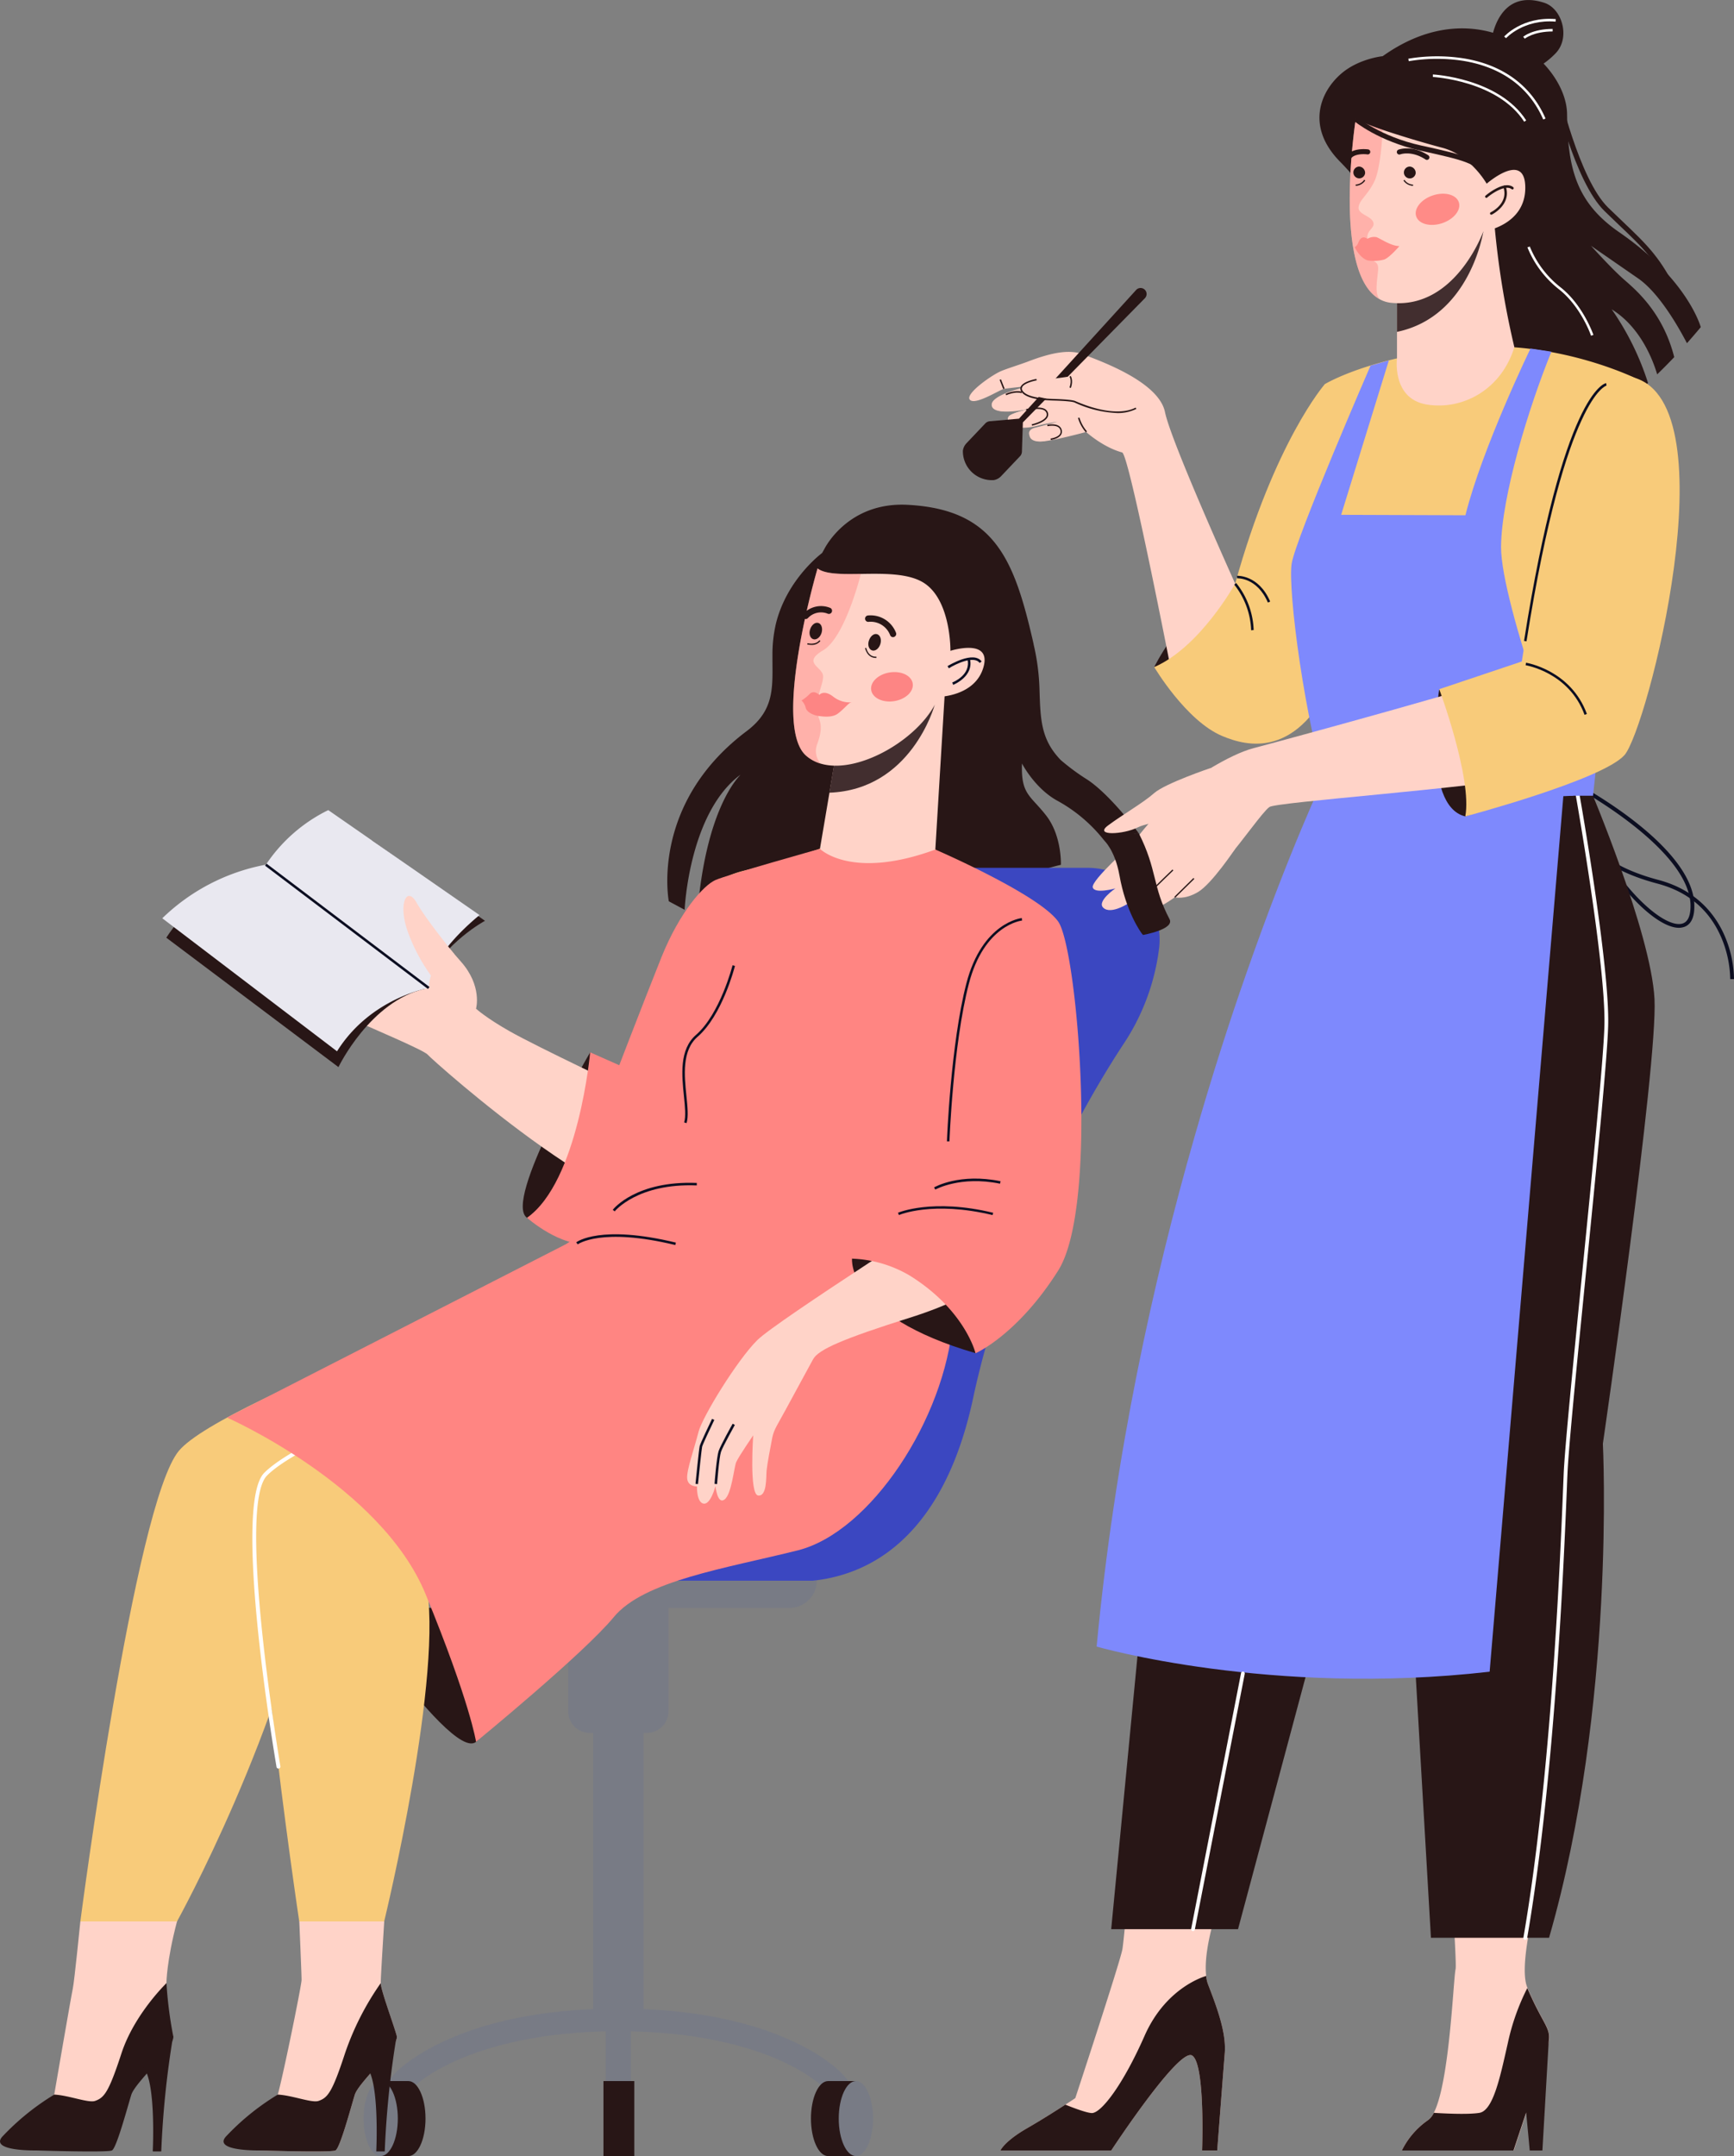 <svg xmlns="http://www.w3.org/2000/svg" viewBox="0 0 547.73 680.74"><rect x="0" y="0" width="547.73" height="680.74" fill="#808080" stroke="none"/><defs><style>.cls-1{fill:#281616;}.cls-2{fill:#ffd3c8;}.cls-3{fill:#f8cb7a;}.cls-4{fill:#0c0e21;}.cls-5{fill:#787b85;}.cls-6{fill:#3b47c1;}.cls-7{fill:#422e2f;}.cls-13,.cls-8{fill:#ff8582;}.cls-8{opacity:0.43;}.cls-9{fill:#fd8584;}.cls-10{fill:#fff;}.cls-11{fill:#7e89fd;}.cls-12{fill:#ff8b87;}.cls-14{fill:#e9e8f0;}</style></defs><g id="Layer_2" data-name="Layer 2"><g id="Layer_1-2" data-name="Layer 1"><path class="cls-1" d="M364.59,210.62s7.63-15.64,19.16-22.46-7.56,21.11-7.56,21.11Z"/><path class="cls-2" d="M392.53,189.53S370,140,368,130.14,346.64,113.7,342.47,112s-9.57-1-17.91,2.21c-2.68,1-7.11,2.37-8.68,3.11-3.14,1.48-10.92,7-9.57,8.83,1.48,2.05,9.27-3,10.8-3.35,1.1-.24,8.67-1,8.67-1s-13.07,2.57-12.51,6.26,13,.85,13,.85-7.09,1.51-7.65,2.58c-1.43,2.74,2.74,4.43,8.51,3.08a67,67,0,0,1,6.88-1.43s-2.95.87-7.08,1.91c-3.62.91-1.52,4.46,2,4.34s14.15-3,14.15-3,5.32,4.83,11.38,6.46c2.17.59,15.26,67.8,15.26,67.8Z"/><path class="cls-2" d="M318.41,132c-.36,2.23,2.34,4.84,10.54,1.13,0,0,3.29-1.49,1.5-3.35S318.73,130.06,318.41,132Z"/><path class="cls-2" d="M325.4,136.82c-.91,1.63,1.73,4.41,8.94.81a1.69,1.69,0,0,0,.36-2.69C333.31,133.36,326.61,134.68,325.4,136.82Z"/><path class="cls-1" d="M331.91,138.91l-.06-.45s2.15-.28,2.91-1.36a1.44,1.44,0,0,0,.22-1.2c-.48-2.12-4.05-1.34-4.09-1.33l-.1-.45a7.73,7.73,0,0,1,2-.14c1.45.11,2.35.74,2.59,1.82a1.89,1.89,0,0,1-.29,1.56C334.26,138.61,332,138.9,331.91,138.91Z"/><path class="cls-1" d="M326,134.41l-.11-.44c2.61-.66,4.32-1.63,4.68-2.67a1.42,1.42,0,0,0-.31-1.4c-1-1.29-4.71-.63-6.05-.27l-.12-.45c.21-.05,5.15-1.36,6.54.44a1.88,1.88,0,0,1,.38,1.83C330.59,132.66,328.81,133.71,326,134.41Z"/><rect class="cls-1" x="316.31" y="119.76" width="0.46" height="3.13" transform="translate(-22.44 124.38) rotate(-21.49)"/><path class="cls-1" d="M343,136.51a12.34,12.34,0,0,1-2.49-4.55l.45-.12a11.78,11.78,0,0,0,2.39,4.36Z"/><path class="cls-1" d="M322.19,144.06a2.19,2.19,0,0,0,.61-1.47l.3-9.23,38.53-39.19a1.9,1.9,0,1,0-2.76-2.61l-37,40.63-9.21.81a2.21,2.21,0,0,0-1.43.69l-6,6.32a4.22,4.22,0,0,0-1.08,2.3,9.15,9.15,0,0,0,9.8,9.27,4.14,4.14,0,0,0,2.24-1.2Z"/><path class="cls-2" d="M313.51,127c-1.19,1.92,2.7,5,12,.74,0,0,1.8-1.11,0-3S315.07,124.42,313.51,127Z"/><path class="cls-1" d="M317.84,124.79l-.2-.42c.12-.06,2.89-1.37,5.17-.68l-.13.44C320.57,123.5,317.87,124.77,317.84,124.79Z"/><path class="cls-2" d="M359.16,126.87s-6.38,2.62-11.45,2-18.31-3.11-22.75-4.25-1.63-4.75,3.28-4.75,15.54-2,15.54-2S353.76,119.34,359.16,126.87Z"/><path class="cls-1" d="M352.94,130.41a35,35,0,0,1-13.51-3.33c-.89-.4-4.82-.58-6.77-.62-2.36-.08-8.64-.32-10.12-2.94a1.53,1.53,0,0,1-.09-1.46c.79-1.68,4.76-2.39,4.93-2.42l.08.46c-1.08.18-4,.94-4.6,2.15a1.11,1.11,0,0,0,.08,1c1.36,2.4,7.66,2.64,9.73,2.71.23,0,5.75.13,6.95.66,8,3.49,14.93,4.25,19.1,2.07l.22.41A13,13,0,0,1,352.94,130.41Z"/><path class="cls-1" d="M338.27,122.49l-.44-.15c.81-2.32,0-3.37,0-3.38l.37-.28S339.15,120,338.27,122.49Z"/><path class="cls-3" d="M390.16,184.28s-11.05,20.05-25.57,26.34c0,0,10.08,17,21.48,21.76,7.55,3.17,24.13,7.87,36.06-20.19s-3.7-90.84-3.7-90.84S402.64,139.39,390.16,184.28Z"/><path class="cls-4" d="M530.34,292.94c-8.66,0-25.68-18.81-31.75-39.07l1.14-.34c6.37,21.26,24.16,39.32,31.27,38.17,2.06-.33,3.06-2.35,3-6-.51-17.75-35.66-36.82-36-37l.56-1.05c1.48.79,36.11,19.6,36.64,38,.16,5.4-2.06,6.89-3.95,7.2A5.87,5.87,0,0,1,530.34,292.94Z"/><path class="cls-4" d="M547.73,309.14l-1.19,0a35.09,35.09,0,0,0-2.68-12.79c-3.72-8.94-10.56-14.79-20.32-17.37-24.18-6.4-25.09-18.33-25.12-18.83l1.19-.07c0,.12,1,11.59,24.24,17.74,12.65,3.35,18.47,11.7,21.13,18.12A35.53,35.53,0,0,1,547.73,309.14Z"/><path class="cls-1" d="M99.4,491.53s42.62,65.37,51,58.41-2.38-51.17-6.68-58.41S99.4,491.53,99.4,491.53Z"/><path class="cls-1" d="M186.42,332.26s-27.61,47-19.95,52.23,19.15-4.93,19.95-10.61S186.42,332.26,186.42,332.26Z"/><path class="cls-1" d="M342.85,245.77a70,70,0,0,1-7.82-5.83c-6.1-6.37-6.38-12.4-6.67-22a70.65,70.65,0,0,0-1.87-14.52.3.3,0,0,1,0-.1c-6.06-26.58-12.14-42.47-39.8-43.93-19.09-1-26.32,14-26.32,14-.23.39-.45.79-.68,1.21,0,0-11,8.06-14.54,22.09A42.39,42.39,0,0,0,244,207c-.06,9.39,1.07,16.92-8.15,23.84-30.6,23-24.59,53.73-24.59,53.73l5,2.68s1.31-30.52,17.61-42.63c-.13.37-11,9.86-13.67,44.75,0,0,3.4,5,16.27,7.72s73.3-14.38,73.3-14.38,6-.35,10.14-3.75,15.2-5.91,15.2-5.91.36-9.12-4.65-15.56-8-6.59-7.64-16.43c0,0,3.95,7.71,11,11.66a48.19,48.19,0,0,1,14.94,12.61l10.91-2.32S350.28,250.28,342.85,245.77Z"/><path class="cls-2" d="M52.57,626.19s0-6.89,3.34-19.52-30.53,0-30.53,0-1.91,19.1-2.39,21.24-5.86,33.42-5.86,33.42S9.64,673,18.7,672.75s20.51-10.29,20.51-11.7S52.57,626.19,52.57,626.19Z"/><path class="cls-5" d="M265.9,654.64a33.71,33.71,0,0,1,3.62,4.46c1.37,2.15-8.9.37-8.9.37l1.68-4.07Z"/><path class="cls-6" d="M298.55,274h45a22.69,22.69,0,0,1,22.61,25.16,70.14,70.14,0,0,1-11.38,30.64c-19.36,29.51-38.93,71.91-47.39,111.61s-29.49,58-56.8,58H113.39l40.15-38.63L273.44,289Z"/><path class="cls-2" d="M205.35,327.07l-6.25,17.35s-29.33-13.84-38.1-18.81c-7.55-4.28-10.63-7.13-10.63-7.13s2.07-7.19-4.82-14.92c-4.46-5-9.83-11.5-12.05-15s-3.15-7.29-5.67-5.46.49,15.08,3.94,20.66c0,0-15-7.77-19-10.12s-22.76-6.15-22.16-.53,2.63,8.14,2.63,8.14.36.12-.63,2.5,14.19,10.37,14.19,10.37,4.88,7.72,7.06,8.84S134,331.58,135.11,333s67.67,61.14,84.4,46.68c15.44-13.35,7.8-47.12,7.8-47.12l-11.06-11Z"/><path class="cls-5" d="M122.07,507.66H249.42a8.59,8.59,0,0,0,8.59-8.59H122.07Z"/><path class="cls-3" d="M214.72,376.39s-19.9,17.26-24.19,20.48-120,44.53-134,61.17S25.38,606.67,25.38,606.67H55.91S89.8,545.59,100.27,487l114.45-58.44,16.36-46.85Z"/><path class="cls-5" d="M130,659.49l-5.26-4.85c.76-.83,19.31-20.47,70.6-20.47v7.15c-25,0-41.47,5-50.87,9.11C134.32,654.91,130,659.44,130,659.49Z"/><path class="cls-5" d="M124.71,654.64a46.45,46.45,0,0,0-3.36,4.7c-1.43,2.35,9.66,2.89,9.66,2.89l-1.34-5.81Z"/><path class="cls-1" d="M129,657.06h-8.8v23.68H129c3,0,5.41-5.3,5.41-11.84S132,657.06,129,657.06Z"/><ellipse class="cls-5" cx="120.25" cy="668.9" rx="5.41" ry="11.84"/><path class="cls-3" d="M267,267.37l-8,.6a246.8,246.8,0,0,1-23.88,6.91C221.52,278.1,215,289.1,210.3,300.54S198,335.07,198,335.07a24.67,24.67,0,0,1,9.58,2.06c2.51,1,10,4.65,10,4.65s-2.86,33.08-2.86,34.61,44,13.69,64,12.26c0,0,25.39-25.76,35.41-49.73S327.41,286,327.41,286s-23.49-11.92-32-17.76S267,267.37,267,267.37Z"/><path class="cls-3" d="M188.61,421.2s-2.19.63-5.93,1.75C162.49,429,96.9,449.69,83.9,465.44,75,476.23,94.52,606.67,94.52,606.67h26.83s19.24-79,13.1-107.6c0,0,117.48-12.4,138.23-27.43s6.09-83,6.09-83-28.47-1.44-47.69-7S188.61,421.2,188.61,421.2Z"/><path class="cls-2" d="M112.05,661.43c-1.25,4.11-4.65,16.81-6.08,17.53s-24,0-24,0-4.11-1.26-1.79-5.19c1.56-2.64,3.7-5.35,5.32-7.83a20,20,0,0,0,1.89-3.44c1.25-3.22,7.87-35.6,7.87-37.39s-.72-18.44-.72-18.44h26.83s-1.11,17.37-1.11,19.52,4.15,13.23,5.05,16.63S113.3,657.31,112.05,661.43Z"/><path class="cls-5" d="M204.34,547.13H186.27a6.8,6.8,0,0,1-6.8-6.81v-34.1h31.68v34.1A6.81,6.81,0,0,1,204.34,547.13Z"/><rect class="cls-5" x="187.34" y="531.22" width="15.94" height="106.52"/><path class="cls-2" d="M106.82,314.08s-2.16-6.88-.4-7.48,5,1.14,7,7a20.53,20.53,0,0,0,6.92,9.25l-4.2,1.15Z"/><path class="cls-6" d="M240.67,439.46a5.37,5.37,0,0,1-2.45-10.36L315.55,400a5.37,5.37,0,0,1,3.78,10.05L242,439.14A5.26,5.26,0,0,1,240.67,439.46Z"/><path class="cls-5" d="M213.29,499.07H209c0-26.52,8.4-43.34,15.45-52.79,7.73-10.34,15.45-14.31,15.78-14.48l1.93,3.84-1-1.92,1,1.92c-.08,0-7.31,3.79-14.44,13.42C221.15,458,213.29,473.87,213.29,499.07Z"/><path class="cls-2" d="M298.55,216.93l-3.1,51.27s-9.78,7.87-21.46,8.11S259,268,259,268l3-17.69,1.76-10.46L274,230.4l10-9.18Z"/><path class="cls-7" d="M295.24,222.56c-.11.43-7.46,26.78-33.27,27.72l1.76-10.46L274,230.4Z"/><path class="cls-2" d="M310.66,210.62c-2.62,9.3-14.25,9.41-14.25,9.41-4.61,12.37-24.88,24.73-37.17,21.07a12,12,0,0,1-4.57-2.47c-11-9.54,3.58-59.15,3.58-59.15,2.43,1.88,7.77,1.82,13.71,1.73,6.89-.11,14.57-.25,19.44,2.57,9.06,5.24,8.82,21.7,8.82,21.7S313.28,201.32,310.66,210.62Z"/><path class="cls-8" d="M260,213.71c-.12,3.22-3,7.15-.24,8.94a3.91,3.91,0,0,0-1.07,4.18c.95,2.38.71,4.65-.6,8.23a5.94,5.94,0,0,0,1.12,6h0a12,12,0,0,1-4.57-2.47c-11-9.54,3.58-59.15,3.58-59.15,2.43,1.88,7.77,1.82,13.71,1.73-.08.31-4.95,20-11.92,24.15S260.16,210.49,260,213.71Z"/><path class="cls-1" d="M278.08,203.36c-.44,1.42-1.6,2.32-2.61,2s-1.48-1.7-1-3.12,1.6-2.32,2.6-2S278.51,201.94,278.08,203.36Z"/><path class="cls-1" d="M259.51,199.82c-.44,1.41-1.6,2.31-2.61,2s-1.48-1.71-1-3.13,1.6-2.31,2.6-2S259.94,198.4,259.51,199.82Z"/><path class="cls-1" d="M276.66,207.74c-2.8,0-3.41-3.09-3.42-3.12l.39-.07c0,.12.59,2.92,3.2,2.79l0,.4Z"/><path class="cls-1" d="M256.31,203.62a6.07,6.07,0,0,1-1.33-.15l.1-.39s2.57.66,3.75-.94l.32.24A3.41,3.41,0,0,1,256.31,203.62Z"/><path class="cls-1" d="M282.1,201.17a1,1,0,0,1-.91-.59,6.59,6.59,0,0,0-6.77-4.25,1,1,0,1,1-.31-2,8.6,8.6,0,0,1,8.9,5.42,1,1,0,0,1-.51,1.31A1,1,0,0,1,282.1,201.17Z"/><path class="cls-1" d="M254.49,195.45a1,1,0,0,1-.67-.26,1,1,0,0,1-.06-1.41,7.65,7.65,0,0,1,8.55-1.82,1,1,0,0,1-.81,1.82,5.66,5.66,0,0,0-6.28,1.35A1,1,0,0,1,254.49,195.45Z"/><path class="cls-9" d="M288.31,215.79c.39,2.51-2.22,5-5.84,5.58s-6.88-1-7.28-3.49,2.21-5,5.84-5.57S287.91,213.29,288.31,215.79Z"/><path class="cls-4" d="M299.72,211l-.42-.68c.33-.2,8.21-5,10.78-1.47l-.64.47C307.66,206.86,301.82,209.67,299.72,211Z"/><path class="cls-4" d="M301.08,216.23l-.28-.75c.24-.09,6-2.38,4.79-7.36l.77-.19C307.77,213.59,301.15,216.2,301.08,216.23Z"/><path class="cls-10" d="M87.94,558.39a.6.6,0,0,1-.59-.5c-.58-3.38-14-82.8-3.87-92.88,16.18-16.13,101.33-43.23,105-44.38a.6.6,0,0,1,.36,1.14c-.89.28-88.5,28.16-104.47,44.09-9.68,9.65,4.06,91,4.2,91.83a.6.6,0,0,1-.48.69Z"/><path class="cls-10" d="M203.39,429.79a.61.61,0,0,1-.47-.23c-4.81-6.19-12.91-7.76-13-7.77l-2.11-.4,2-.75c.44-.16,10.86-3.95,23.81,1.32a.59.59,0,0,1,.32.78.58.58,0,0,1-.77.32,35.32,35.32,0,0,0-20.87-1.88,24,24,0,0,1,11.55,7.64.6.6,0,0,1-.11.84A.58.58,0,0,1,203.39,429.79Z"/><path class="cls-1" d="M112.05,661.43c-1.25,4.11-4.65,16.81-6.08,17.53s-24,0-24,0-14.62.31-10.68-4.3a77.4,77.4,0,0,1,16.46-13.33c4.53.22,10.82,2.73,12.87,2,2.86-1,4.3-2.6,8.35-15a87.65,87.65,0,0,1,11.29-22.18c0,2.14,4.15,13.23,5.05,16.63S113.3,657.31,112.05,661.43Z"/><path class="cls-1" d="M125.29,642.82a293,293,0,0,0-3.76,36.45h-2.68s1.28-25.36-4-27.32S125.29,642.82,125.29,642.82Z"/><path class="cls-1" d="M41.46,661.43c-1.26,4.11-4.66,16.81-6.09,17.53s-24,0-24,0-14.62.31-10.69-4.3a77.94,77.94,0,0,1,16.46-13.33c4.54.22,10.83,2.73,12.88,2,2.86-1,4.29-2.6,8.34-15s14.22-22.18,14.22-22.18a129.14,129.14,0,0,0,2.12,16.63C55.59,646.22,42.71,657.31,41.46,661.43Z"/><path class="cls-1" d="M54.69,642.82a291.92,291.92,0,0,0-3.75,36.45H48.25s1.29-25.36-4-27.32S54.69,642.82,54.69,642.82Z"/><path class="cls-9" d="M258.81,219.4s1.35-1.76,4.33.51a8.52,8.52,0,0,0,5.9,1.85s-5,1.61-9.24.89a58.56,58.56,0,0,1-6.62-1.49,12,12,0,0,0,2.51-2C257.12,217.7,258.81,219.4,258.81,219.4Z"/><path class="cls-9" d="M253.18,221.16a4.71,4.71,0,0,1,1.31,2.27c.3,1.37,2.31,2.36,4,2.61s4.39.55,6.12-.7,3.44-3.3,3.92-3.44a67.12,67.12,0,0,1-7.68-.74C258.84,220.68,253.18,221.16,253.18,221.16Z"/><path class="cls-4" d="M202.52,363.61l-.8,0c.27-10.07-8.05-17.84-8.13-17.91l.54-.59C194.21,345.17,202.79,353.18,202.52,363.61Z"/><path class="cls-2" d="M259,268s-4.44,21.7-4.5,39.11c0,0,37.63-21.94,41-38.88Z"/><path class="cls-5" d="M260.64,659.49c-.05,0-4.35-4.58-14.47-9.06-9.4-4.15-25.85-9.11-50.86-9.11v-7.15c51.28,0,69.83,19.64,70.59,20.47l-5.28,4.83,2.64-2.41Z"/><rect class="cls-5" x="191.33" y="625" width="7.95" height="34.34"/><rect class="cls-1" x="190.62" y="657.06" width="9.74" height="23.69"/><path class="cls-1" d="M261.57,657.06h8.8v23.68h-8.8c-3,0-5.41-5.3-5.41-11.84S258.58,657.06,261.57,657.06Z"/><path class="cls-5" d="M264.94,668.9c0,6.54,2.43,11.84,5.42,11.84s5.41-5.3,5.41-11.84-2.42-11.84-5.41-11.84S264.94,662.36,264.94,668.9Z"/><path class="cls-2" d="M389.37,588.08c-4.63,12.81-9.37,26.79-8.37,35.8a10.48,10.48,0,0,0,.57,2.6c2.65,6.89,5.83,15.11,5.3,21.74S384.49,679,384.49,679h-4.78s1.06-27.58-3.18-30S351,679,351,679H316s1.19-2.86,8.35-7c4.38-2.51,9.14-5.53,12.17-7.49,1.92-1.24,3.14-2.06,3.14-2.06s13.79-41.83,14.85-46.86S365.13,495,365.13,495l53.3,2.44S400.74,556.62,389.37,588.08Z"/><path class="cls-2" d="M502,450.54s3.75,35.53.18,71.92-25.06,92.67-19.69,105.19c4.92,11.49,7.41,12.52,6.77,16.69-.06.38-.14.79-.25,1.23-.74,3-4.06,13.06-6.83,21.39-2.19,6.56-4,12-4,12H442.82a25.15,25.15,0,0,1,8.22-9.55,5.88,5.88,0,0,0,1.87-2.34c5-9.68,6.16-42.29,6.88-45.39.8-3.44-8-121.06-8-121.06l3.69-248.44L502,250.4s17.53,38,19.09,65.84S502,450.54,502,450.54Z"/><path class="cls-1" d="M386.87,648.22c-.53,6.63-2.38,30.76-2.38,30.76h-4.78s1.06-27.58-3.18-30S351,679,351,679H316s1.19-2.86,8.35-7c4.38-2.51,9.14-5.53,12.17-7.49,3.1,1.24,6.77,2.58,8.31,2.65,2.92.13,9.82-8.75,16.71-24.38S381,623.88,381,623.88a10.48,10.48,0,0,0,.57,2.6C384.22,633.37,387.4,641.59,386.87,648.22Z"/><path class="cls-1" d="M489.21,644.34l-2,34.64h-4l-1.13-12c-2.19,6.56-4,12-4,12H442.82a25.15,25.15,0,0,1,8.22-9.55,5.88,5.88,0,0,0,1.87-2.34c2.42.16,10.72.63,14.44,0,4.37-.8,6.56-11.54,8.95-22.08a71.51,71.51,0,0,1,6.14-17.32C487.36,639.14,489.85,640.17,489.21,644.34Z"/><path class="cls-1" d="M490,248.63h12.11s19.45,45.87,20.51,66.82-16.31,140.37-16.31,140.37,4.18,82.55-17,156H452l-9.06-156L418.43,507,391.06,609.11H351l8.8-91.38Z"/><path class="cls-11" d="M494.54,242.87l-24,284.94c-69.27,7.93-124.14-7.93-124.14-7.93,5.7-60.55,18-115.89,30.87-160.79,5.46-19.1,11-36.31,16.23-51.23,13.73-39.4,24.9-62.81,24.9-62.81Z"/><path class="cls-10" d="M481.8,612.45h-.1a.59.59,0,0,1-.49-.69c8.85-51.19,11.64-119.7,12.55-142.21l.18-4.38c.36-8.24,3-34.77,5.8-62.86,3.34-33.54,6.79-68.22,7.06-78.52.49-18.81-8.92-71.9-9-72.43a.6.6,0,1,1,1.18-.21c.09.53,9.52,53.74,9,72.67-.27,10.34-3.72,45.05-7.07,78.61-2.79,28.07-5.43,54.58-5.78,62.79-.06,1.21-.12,2.68-.18,4.37-.92,22.54-3.71,91.11-12.57,142.38A.59.59,0,0,1,481.8,612.45Z"/><path class="cls-10" d="M376.85,609.7h-.12a.6.6,0,0,1-.47-.7L392,528.33a.6.6,0,1,1,1.17.23l-15.75,80.66A.59.59,0,0,1,376.85,609.7Z"/><path class="cls-1" d="M517.36,87.84C509,82.06,502.74,77.73,502.55,77.6c.2.22,6.62,7.34,10.54,10.75s12.25,10.55,15.76,24.41c-1.64,1.72-3.45,3.57-5.39,5.44-1.23-4.19-5.14-14.85-14.35-20.52a86.07,86.07,0,0,1,11.46,23.24c-9.94,9.11-22.22,17.69-30.56,14.35-13.49-5.41-35.39-30-36.38-30.43s-10.74-34-30.29-53.74c-10.75-10.86-6.54-21.89.26-27.79,5.55-4.83,13.16-5.57,13.16-5.57C467.18-3.94,494.79,19.33,495,36s2.57,27.75,16.51,37.35c21.74,15,25.72,29.94,25.72,29.94s-1.64,2-4.36,5.07C531,104.81,524.59,92.8,517.36,87.84Z"/><path class="cls-3" d="M517.88,120s-25.48-13-55.31-10.23-44.14,11.54-44.14,11.54-11.07,55.47-10.68,64.72,14.65,65.17,14.65,65.17l80.46-.84s2.67-40.36,9.43-71A261.14,261.14,0,0,0,517.88,120Z"/><path class="cls-11" d="M432.92,115.45S409.22,170,408,178s3.89,49.47,12.53,76.52l76.42-3.28s-22.93-60.62-22.8-78.58c.11-15.91,8.74-44.08,15.9-61.62l-6.6-1s-15.26,31.44-20.56,52.65l-39.25-.14,15.06-48.74Z"/><path class="cls-2" d="M478.35,109.62c-4.24,13.72-16.7,19.95-27.72,18.09s-9.35-14.51-9.35-14.51V95.54a258.53,258.53,0,0,1,16.29-23.62c6.94-8.61,13.58-14.26,14.15-5.28A273.66,273.66,0,0,0,478.35,109.62Z"/><path class="cls-7" d="M468.54,73.09s-4.06,26.86-27.26,31.69V95.54a258.53,258.53,0,0,1,16.29-23.62C463.83,72.57,468.54,73.09,468.54,73.09Z"/><polygon class="cls-11" points="493.83 251.24 503.2 251.24 504.6 238.28 492.14 238.28 493.83 251.24"/><path class="cls-1" d="M454.62,217.6s-5.81,36.79,8.23,40.17c0,0,9.27-2.38,9.87-9.14S454.62,217.6,454.62,217.6Z"/><path class="cls-2" d="M514.55,119.23c-12.67-.55-19.49,18.82-23.21,45.34S485,208.85,481.27,211.5,403.91,234.14,396,236.21s-19.42,9.83-22.61,12.42-16.56,17.89-17.56,20.68,3.38,5.57,7.16,2c0,0-1.59,4.37.8,5.76s6.76-2.38,6.76-2.38-1.79,4,2.58,4,6.57-4,6.57-4,2.58,2.58,7.75-3.38,11.34-14.92,13.52-16.51,63.47-5.87,84.95-10,22.28-7.16,24.26-9.75,14.9-35.5,19.08-67.51S523.83,119.63,514.55,119.23Z"/><path class="cls-2" d="M481.8,59.3c0,11.93-13.26,13.79-13.26,13.79s-8.75,24.39-28.9,22.54a9.62,9.62,0,0,1-3.56-1c-15.5-7.87-7.84-57-7.84-57a79,79,0,0,0,8.51,3.36h0c5.91,2,13.13,4.15,18.79,5.65C464.56,49,469.6,58,469.6,58S481.8,47.37,481.8,59.3Z"/><path class="cls-8" d="M436.08,94.61c-15.5-7.87-7.84-57-7.84-57a79,79,0,0,0,8.51,3.36h0s-.47,12-2.66,16.39-4.64,5.72-4.94,8,3.64,2.71,4.54,4.6-1.69,2.51-1.78,4.79a3.29,3.29,0,0,0,2.18,3.09A2.76,2.76,0,0,0,432.74,81c.67,2.09,2.85,1,2.56,4.37S434.07,93.32,436.08,94.61Z"/><path class="cls-3" d="M454.62,217.6s10.49,28.24,8.23,40.17c0,0,43.08-11.45,50.24-19.31s33.66-110.77,3-119.24c0,0-13-7.42-22.1,27.05s-13.29,62.58-13.29,62.58Z"/><path class="cls-4" d="M500.52,225.69c-4.9-13.41-18.47-15.63-18.61-15.65l.12-.79c.14,0,14.17,2.32,19.23,16.17Z"/><path class="cls-4" d="M482.19,202.48l-.78-.12c12.36-78.2,25.37-81.31,25.92-81.4l.14.78s-3.3.81-8,11.2C495.07,142.47,488.55,162.27,482.19,202.48Z"/><path class="cls-1" d="M468.82,55.88c-2.15-4.32-6.79-5.35-19.17-8.11l-1-.22c-13.25-3-20.65-9.12-21-9.39l1-1.21c.07.06,7.43,6.18,20.27,9l1,.21c12.56,2.81,17.76,4,20.26,9Z"/><path class="cls-1" d="M528.47,93.25c-4.94-10.66-9.45-15-16.93-22.08-1.48-1.4-3-2.86-4.7-4.52-9.54-9.31-15.94-37.4-16.21-38.6l1.56-.34c.06.28,6.56,28.82,15.76,37.81,1.69,1.65,3.22,3.1,4.69,4.5,7.61,7.25,12.2,11.62,17.28,22.56Z"/><path class="cls-12" d="M460.81,63.86c.8,2.43-1.57,5.39-5.29,6.62s-7.38.26-8.18-2.17,1.56-5.39,5.28-6.62S460,61.43,460.81,63.86Z"/><path class="cls-1" d="M447.18,54.72a1.87,1.87,0,1,1-1.85-2.13A2,2,0,0,1,447.18,54.72Z"/><path class="cls-1" d="M431.2,54.72a1.86,1.86,0,1,1-1.84-2.13A2,2,0,0,1,431.2,54.72Z"/><path class="cls-1" d="M446.15,58.66A3.78,3.78,0,0,1,443.32,57l.33-.22a3.34,3.34,0,0,0,2.7,1.5l0,.4Z"/><path class="cls-1" d="M428.45,58.66h-.23l0-.4a3.35,3.35,0,0,0,2.7-1.5l.34.22A3.84,3.84,0,0,1,428.45,58.66Z"/><path class="cls-1" d="M469.53,62.49a.41.41,0,0,1-.3-.14.4.4,0,0,1,0-.56c.24-.21,5.92-5,8.79-2.67a.4.4,0,0,1-.5.62c-2-1.57-6.28,1.38-7.78,2.65A.35.35,0,0,1,469.53,62.49Z"/><path class="cls-1" d="M471.06,67.79a.41.41,0,0,1-.36-.23.4.4,0,0,1,.19-.53c.23-.11,5.68-2.81,4-7.92a.4.4,0,0,1,.25-.51.4.4,0,0,1,.5.26c1.91,5.78-4.35,8.86-4.41,8.89A.47.47,0,0,1,471.06,67.79Z"/><path class="cls-10" d="M487.47,37.72c-5.58-12.81-16.8-17.13-25.23-18.5a53.86,53.86,0,0,0-17.24.1l-.15-.78a54.56,54.56,0,0,1,17.49-.11c8.64,1.4,20.13,5.83,25.86,19Z"/><path class="cls-10" d="M481.47,38.44c-8.41-13-28.66-14.13-28.86-14.14l0-.79c.21,0,20.86,1.15,29.48,14.5Z"/><path class="cls-10" d="M502.57,106c0-.1-3.23-9.31-10.22-14.73a32,32,0,0,1-9.87-13.17l.75-.26a31.19,31.19,0,0,0,9.61,12.8c7.18,5.57,10.45,15,10.48,15.1Z"/><path class="cls-12" d="M431.92,75.41a4.16,4.16,0,0,1,2.89-.53c1.24.45,4.6,2.82,7.23,2.82,0,0-3.05,3.59-4.79,4.24a12.48,12.48,0,0,1-4.72.34c-1.18,0-3.17-1.32-4.61-4.24A2.68,2.68,0,0,0,429,76.77C429.18,76.28,430,74,431.92,75.41Z"/><path class="cls-1" d="M450.74,50.49a.75.75,0,0,1-.43-.13c-4.48-2.93-7.95-1.63-8-1.62a.79.79,0,0,1-.58-1.48c.17-.07,4.27-1.6,9.43,1.77a.8.8,0,0,1,.23,1.1A.82.82,0,0,1,450.74,50.49Z"/><path class="cls-1" d="M426,50.49a.75.75,0,0,1-.43-.13.79.79,0,0,1-.23-1.1c1.77-2.73,6.53-2.13,6.73-2.1a.8.8,0,1,1-.21,1.58c-1.1-.15-4.17-.18-5.19,1.39A.8.8,0,0,1,426,50.49Z"/><path class="cls-13" d="M259,268s-29.2,8.18-33,9.85S214.65,288,208.92,302.27s-16.12,41.34-16.12,41.34,2.53,39.75-14.17,49.29L71.7,447.57s48.62,21.37,62.75,55.79,15.92,46.58,15.92,46.58,34-27.82,43.49-39.35S229.08,495.23,252,489.5s46.51-41.51,49-72.28-26-84.07-26-84.07Z"/><path class="cls-1" d="M273.08,392.72l-3.94,4.65s-2,17.94,39,29.87C308.14,427.24,302.89,389.92,273.08,392.72Z"/><path class="cls-2" d="M340.65,343.57s-5.84,47-7.28,48.89S310,408.92,288.06,415.83s-29.57,10.26-31.24,13.36-6.09,11.15-8.59,15.8-3.76,6.26-4.29,8.94-1.61,8.41-1.79,10.38.18,8.23-2.68,7.87-1.55-19-1.55-19-4.66,6.8-5.37,8.47-1.43,10.13-3.7,11.8S226,469.2,226,469.2s-1.49,5.9-3.75,5.54-2.09-5.42-2.09-5.42-2.86.12-3.1-2.51,2.38-9.89,3.57-14.66,12.23-22.72,18.55-29,65.58-43.77,65.58-44.48,1.35-24.46,1.35-24.46S333.37,339.39,340.65,343.57Z"/><path class="cls-4" d="M226.51,468.57l-.8-.06c0-.35.67-8.53,1.28-10.35s4.28-8.38,4.44-8.65l.69.39c0,.06-3.8,6.78-4.38,8.51S226.51,468.49,226.51,468.57Z"/><path class="cls-4" d="M220.48,468.58l-.79-.08c.05-.44,1.08-10.95,1.32-11.92s3.53-7.82,3.91-8.6l.71.34c-1.45,3-3.68,7.78-3.84,8.45S220.78,465.55,220.48,468.58Z"/><path class="cls-13" d="M259,268s9.83,10,36.46.23c0,0,32.72,14.15,38.8,22.74s12.88,89.79,0,110.18-26.11,26.12-26.11,26.12-3.23-13.59-20.75-24.51a38.51,38.51,0,0,0-18.25-5.36L238,311Z"/><path class="cls-13" d="M196.52,336.73l-10.1-4.47s-3.67,40.78-19.95,52.23c0,0,10.92,9.66,19.95,8.05s26.74-21.47,26.2-27.73S196.52,336.73,196.52,336.73Z"/><path class="cls-4" d="M313.53,383.64c-18.94-4.55-29.47-.07-29.57,0l-.32-.73c.1-.05,10.85-4.64,30.08,0Z"/><path class="cls-4" d="M295.44,375.59l-.39-.69c.32-.19,8.16-4.58,21-1.95l-.16.78C303.34,371.17,295.52,375.55,295.44,375.59Z"/><path class="cls-4" d="M299.91,360.36l-.8,0c0-.31,1.18-30.68,6.13-49.82,5-19.36,17.41-20.67,17.53-20.68l.07.79c-.12,0-12,1.3-16.83,20.09C301.08,329.77,299.92,360.05,299.91,360.36Z"/><path class="cls-4" d="M216.88,354.61l-.77-.23c.57-1.93.27-4.9-.08-8.34-.67-6.54-1.5-14.67,3.8-19.27,7.64-6.64,11.52-21.82,11.56-22l.77.2c-.16.63-4,15.57-11.81,22.38-5,4.33-4.18,12.24-3.53,18.59C217.18,349.48,217.49,352.52,216.88,354.61Z"/><path class="cls-1" d="M82.85,274s-19.59,5.36-30.32,22.06l54.38,40.86s10-20.83,27.37-24.75Z"/><path class="cls-14" d="M84,273l51.46,38.93s-18.38,3.06-29,20l-55.2-42A63.65,63.65,0,0,1,84,273Z"/><path class="cls-1" d="M153.18,290.73s-12.63,6.8-18.5,18.87L108,286.11l9.53-20.74Z"/><path class="cls-14" d="M84,273a50.19,50.19,0,0,1,19.69-17.22l47.79,33.15s-16.08,12.62-16,23Z"/><path class="cls-2" d="M143.45,301.16S134.63,290.4,131.59,285s-5.9.17-2.86,8.94a56.4,56.4,0,0,0,8.23,15.2Z"/><rect class="cls-4" x="109.3" y="260.18" width="0.8" height="64.53" transform="translate(-189.71 203.51) rotate(-52.89)"/><path class="cls-2" d="M357.6,266.45s-13,11.54-12.43,13.72,7.14.33,7.14.33-5.88,4.05-3.85,6.06c2.53,2.52,8.71-1.81,8.71-1.81s-.65,4.12,3.71,3.44c4.73-.72,10.21-4.9,10.21-4.9s3,.93,7.36-1.66S390.16,268,390.16,268Z"/><path class="cls-2" d="M382.45,242.47s-14.41,4.87-17.86,7.93-9.94,6.77-14.58,10.22,5,2.82,9.28.66,16.11-2.78,16.11-2.78Z"/><path class="cls-1" d="M348.78,265.37s3.4,3.05,4.82,10.95c2,11.34,6.66,18.06,7.44,18.88,0,0,10.09-1.77,8.39-5-5.47-10.33-3.82-15.52-9.74-27.17L350,264.26Z"/><rect class="cls-1" x="369.88" y="280.12" width="8.47" height="0.4" transform="translate(-89.23 342.44) rotate(-44.48)"/><path class="cls-1" d="M363.42,281.9l-.29-.27c2.36-2.46,7.18-7.05,7.23-7.1l.27.29C370.59,274.87,365.78,279.45,363.42,281.9Z"/><path class="cls-4" d="M395.21,199a24.59,24.59,0,0,0-5.34-14.41l.59-.54A25,25,0,0,1,396,198.92Z"/><path class="cls-4" d="M400.49,190.24c-3.43-8-9.65-7.65-9.71-7.65l-.06-.79c.07,0,6.85-.39,10.5,8.13Z"/><path class="cls-4" d="M213.32,393.1c-23.45-5.66-30.75-.27-30.82-.22l-.49-.63c.31-.23,7.68-5.67,31.49.08Z"/><path class="cls-4" d="M194.17,382.47l-.62-.49c.29-.38,7.49-9.25,26.55-8.49l0,.79C201.41,373.54,194.24,382.38,194.17,382.47Z"/><path class="cls-1" d="M471.06,13.09S472.84-4,487.83.89c5.63,1.86,8.28,11,3.58,15.91a25.5,25.5,0,0,1-6,4.64Z"/><path class="cls-10" d="M475.73,12.06l-.6-.52c.06-.07,5.77-6.41,16.31-5.51l-.06.8C481.22,6,475.78,12,475.73,12.06Z"/><path class="cls-10" d="M481.65,12.22l-.51-.61c.12-.1,3-2.48,9.3-2.48v.8C484.43,9.93,481.68,12.19,481.65,12.22Z"/></g></g></svg>